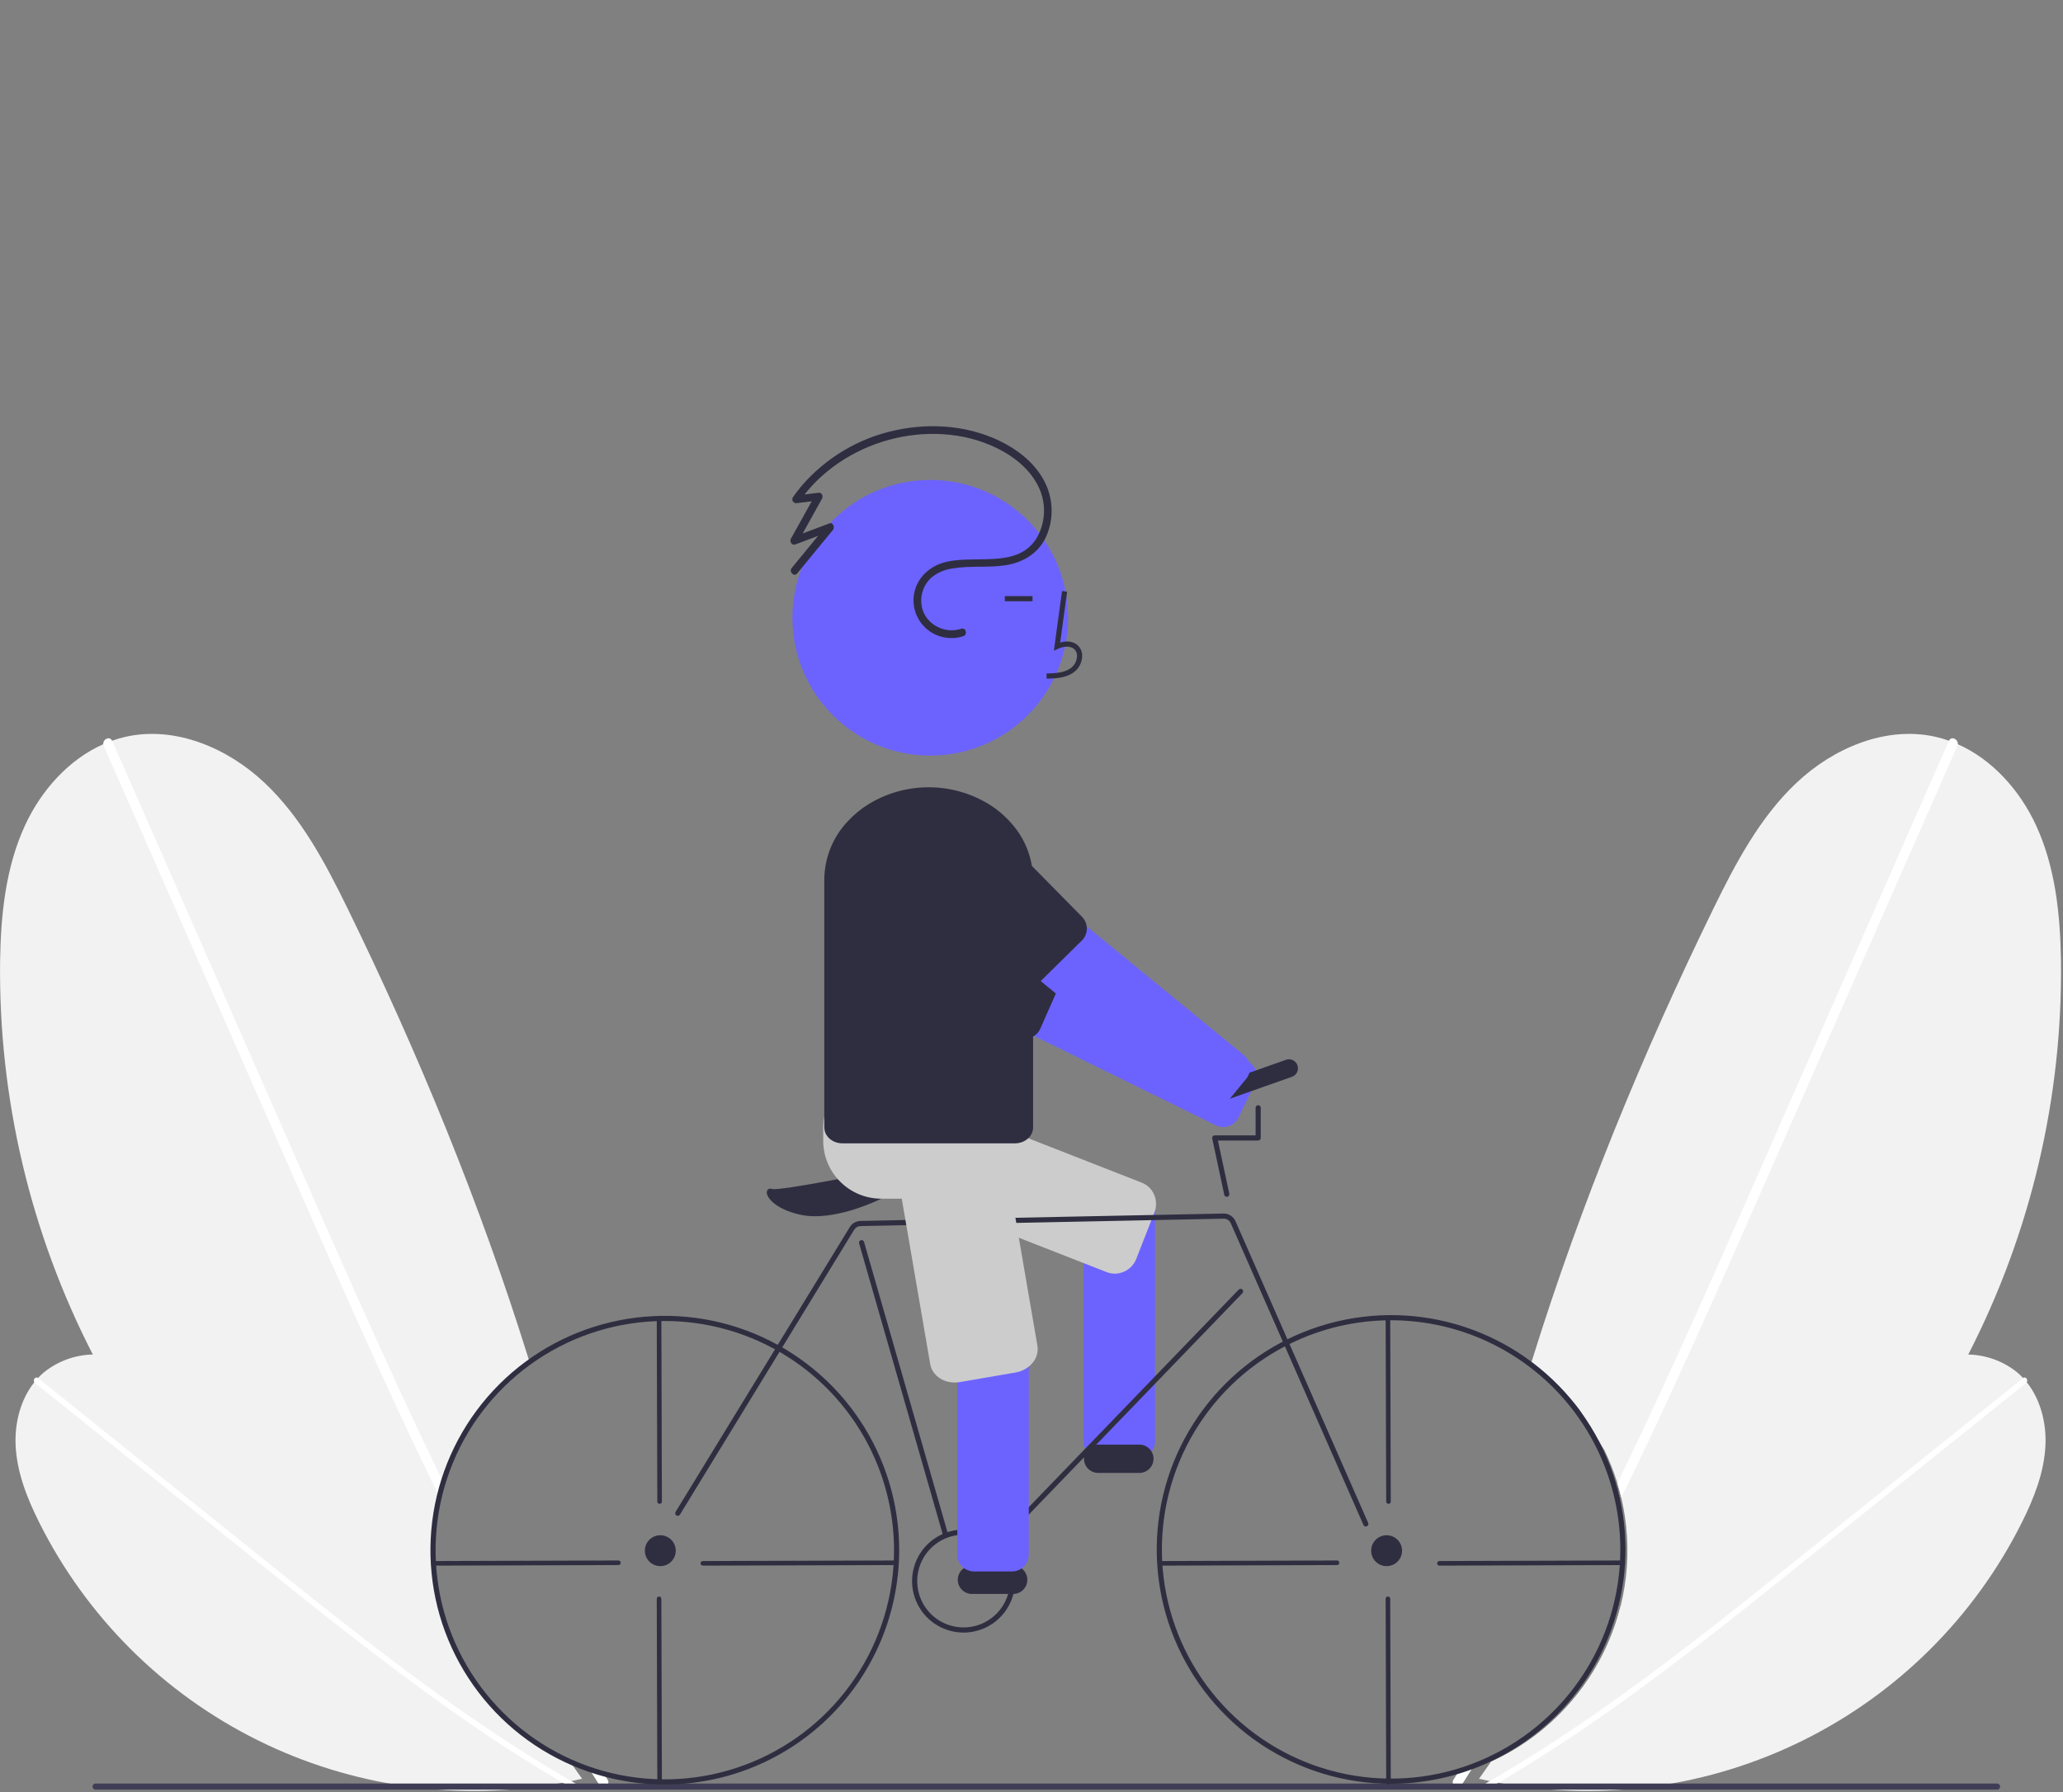 <svg width="801" height="696" viewBox="0 0 801 696" fill="none" xmlns="http://www.w3.org/2000/svg">
<rect x="0" y="0" width="801" height="696" fill="#808080" stroke="none"/>
<g id="undraw_bike_ride_7xit 1" clip-path="url(#clip0_2_74)">
<g id="man-bike">
<path id="Vector" d="M241.267 690.17L241.196 690.52L241.176 690.6C241.176 690.57 241.167 690.55 241.167 690.52C241.147 690.39 241.136 690.26 241.117 690.13C241.166 690.14 241.216 690.16 241.267 690.17Z" fill="#F2F2F2"/>
<path id="Vector_2" d="M232.626 693.02C231.957 691.97 231.287 690.93 230.626 689.88C230.057 688.99 229.497 688.1 228.937 687.21C228.796 686.99 228.657 686.78 228.537 686.56C230.376 687.13 232.223 687.677 234.077 688.2C234.227 688.45 234.386 688.71 234.557 688.96C235.006 689.67 235.457 690.39 235.916 691.1C235.986 691.22 236.046 691.33 236.097 691.44C236.886 693.37 233.876 694.96 232.626 693.02Z" fill="white"/>
<path id="Vector_3" d="M226.146 690.99C226.097 690.92 226.046 690.84 225.997 690.77C226.026 690.76 226.046 690.76 226.077 690.75L226.146 690.99Z" fill="#F2F2F2"/>
<path id="Vector_4" d="M558.986 690.17L559.057 690.52L559.077 690.6C559.077 690.57 559.086 690.55 559.086 690.52C559.106 690.39 559.117 690.26 559.136 690.13C559.086 690.14 559.037 690.16 558.986 690.17Z" fill="#F2F2F2"/>
<path id="Vector_5" d="M567.626 693.02C568.296 691.97 568.966 690.93 569.626 689.88C570.196 688.99 570.756 688.1 571.316 687.21C571.457 686.99 571.596 686.78 571.716 686.56C569.876 687.13 568.03 687.677 566.176 688.2C566.026 688.45 565.867 688.71 565.696 688.96C565.247 689.67 564.796 690.39 564.336 691.1C564.267 691.22 564.206 691.33 564.156 691.44C563.367 693.37 566.376 694.96 567.626 693.02Z" fill="white"/>
<path id="Vector_6" d="M574.106 690.99C574.156 690.92 574.206 690.84 574.256 690.77C574.227 690.76 574.206 690.76 574.176 690.75L574.106 690.99Z" fill="#F2F2F2"/>
<path id="Vector_7" d="M368.995 357.486C368.185 357.76 367.438 358.192 366.796 358.757C366.155 359.322 365.632 360.009 365.258 360.777L360.122 371.223L358.747 374.016C357.987 375.563 357.872 377.348 358.426 378.979C358.98 380.611 360.159 381.957 361.703 382.721L401.505 402.303L472.089 437.014C473.563 437.737 475.255 437.877 476.827 437.406C478.399 436.934 479.735 435.886 480.568 434.472C480.651 434.333 480.721 434.2 480.795 434.058L484.727 426.065L487.309 420.81C487.518 420.39 487.68 419.949 487.792 419.493C488.086 418.288 488.03 417.023 487.631 415.848C487.357 415.038 486.926 414.29 486.361 413.649C485.796 413.007 485.109 412.484 484.34 412.11L475.925 407.969L413.678 377.353L373.958 357.808C372.412 357.047 370.627 356.931 368.995 357.486V357.486Z" fill="#6C63FF"/>
<path id="Vector_8" d="M356.681 361.363C355.939 362.395 355.307 363.501 354.797 364.664C352.822 369.154 352.708 374.243 354.48 378.816C356.252 383.39 359.766 387.074 364.25 389.06L395.355 402.79C396.341 403.223 397.418 403.404 398.491 403.319C399.564 403.234 400.6 402.885 401.505 402.303C402.242 401.827 402.874 401.206 403.361 400.477C403.58 400.159 403.769 399.822 403.926 399.469L413.618 377.513C413.643 377.462 413.663 377.408 413.678 377.353C414.322 375.787 414.329 374.031 413.697 372.46C413.066 370.889 411.846 369.627 410.297 368.942L379.193 355.211C375.304 353.5 370.945 353.178 366.846 354.298C362.748 355.418 359.159 357.912 356.681 361.363Z" fill="#2F2E41"/>
<path id="Vector_9" d="M441.946 461.24H427.187C425.463 461.242 423.811 461.927 422.592 463.146C421.374 464.364 420.688 466.017 420.687 467.74V559.75C420.688 561.473 421.373 563.126 422.592 564.344C423.811 565.563 425.463 566.248 427.187 566.25H441.946C442.8 566.25 443.645 566.082 444.434 565.755C445.222 565.429 445.939 564.95 446.543 564.346C447.146 563.743 447.625 563.026 447.952 562.237C448.278 561.449 448.446 560.604 448.446 559.75V467.74C448.446 466.886 448.278 466.041 447.952 465.253C447.625 464.464 447.146 463.747 446.543 463.144C445.939 462.54 445.222 462.061 444.434 461.735C443.645 461.408 442.8 461.24 441.946 461.24V461.24Z" fill="#6C63FF"/>
<path id="Vector_10" d="M432.841 494.612C431.765 494.612 430.698 494.411 429.697 494.018L347.477 461.852C345.287 460.965 343.539 459.246 342.615 457.072C341.691 454.898 341.667 452.446 342.548 450.254L349.583 432.272C350.439 430.054 352.135 428.263 354.302 427.286C355.36 426.801 356.505 426.535 357.668 426.503C358.832 426.471 359.99 426.673 361.073 427.099L443.293 459.266C444.377 459.689 445.365 460.326 446.198 461.139C447.03 461.952 447.691 462.924 448.14 463.998C449.069 466.186 449.098 468.652 448.222 470.862L441.187 488.845C440.535 490.533 439.391 491.985 437.902 493.014C436.414 494.043 434.65 494.6 432.841 494.612V494.612Z" fill="#CCCCCC"/>
<path id="Vector_11" d="M442.378 572H426.378C424.92 572 423.521 571.421 422.489 570.389C421.458 569.358 420.878 567.959 420.878 566.5C420.878 565.041 421.458 563.642 422.489 562.611C423.521 561.579 424.92 561 426.378 561H442.378C443.837 561 445.236 561.579 446.268 562.611C447.299 563.642 447.878 565.041 447.878 566.5C447.878 567.959 447.299 569.358 446.268 570.389C445.236 571.421 443.837 572 442.378 572Z" fill="#2F2E41"/>
<path id="Vector_12" d="M316.493 472.314C314.483 472.33 312.477 472.118 310.514 471.683C301.637 469.634 298.359 465.738 297.822 463.759C297.704 463.456 297.672 463.127 297.729 462.808C297.786 462.488 297.931 462.191 298.147 461.949C298.37 461.758 298.642 461.636 298.933 461.595C299.223 461.555 299.519 461.599 299.785 461.721C302.542 462.642 341.632 454.912 355.514 451.708C361.287 450.376 365.339 450.596 367.557 452.36C368.008 452.692 368.381 453.117 368.652 453.606C368.922 454.096 369.084 454.638 369.126 455.195V455.543L341.825 465.655C340.941 466.094 328.22 472.314 316.493 472.314Z" fill="#2F2E41"/>
<path id="Vector_13" d="M530.305 592.81C530.111 592.81 529.921 592.753 529.758 592.647C529.595 592.541 529.467 592.389 529.389 592.211L477.882 475.055C477.645 474.511 477.252 474.051 476.752 473.732C476.252 473.413 475.668 473.25 475.075 473.264L334.143 476.14C333.639 476.149 333.146 476.285 332.709 476.536C332.272 476.787 331.906 477.144 331.644 477.575L264.007 588.178C263.869 588.404 263.646 588.566 263.388 588.628C263.131 588.69 262.859 588.648 262.633 588.509C262.406 588.371 262.244 588.148 262.182 587.891C262.12 587.633 262.163 587.361 262.301 587.135L329.938 476.531C330.374 475.814 330.985 475.219 331.713 474.801C332.44 474.383 333.262 474.155 334.102 474.14L475.034 471.264C476.022 471.244 476.993 471.517 477.826 472.048C478.659 472.58 479.315 473.346 479.713 474.25L531.22 591.407C531.287 591.559 531.315 591.725 531.301 591.891C531.287 592.057 531.233 592.216 531.142 592.355C531.051 592.495 530.927 592.609 530.781 592.688C530.635 592.768 530.471 592.809 530.305 592.81L530.305 592.81Z" fill="#2F2E41"/>
<path id="Vector_14" d="M367.126 597C366.909 597 366.698 596.93 366.525 596.799C366.351 596.668 366.225 596.485 366.165 596.276L333.566 482.855C333.493 482.6 333.525 482.327 333.653 482.096C333.782 481.864 333.997 481.693 334.251 481.62C334.506 481.547 334.779 481.577 335.011 481.705C335.243 481.833 335.414 482.048 335.488 482.302L368.088 595.724C368.124 595.85 368.135 595.982 368.12 596.112C368.105 596.243 368.065 596.369 368.001 596.484C367.938 596.599 367.852 596.7 367.749 596.782C367.647 596.864 367.529 596.925 367.403 596.961C367.313 596.987 367.22 597.001 367.126 597V597Z" fill="#2F2E41"/>
<path id="Vector_15" d="M374.126 465.5H342.126C336.161 465.493 330.442 463.121 326.224 458.902C322.006 454.684 319.633 448.965 319.626 443V438C319.633 432.035 322.006 426.316 326.224 422.098C330.442 417.879 336.161 415.507 342.126 415.5H374.126C380.092 415.507 385.811 417.879 390.029 422.098C394.247 426.316 396.62 432.035 396.626 438V443C396.62 448.965 394.247 454.684 390.029 458.902C385.811 463.121 380.092 465.493 374.126 465.5V465.5Z" fill="#CCCCCC"/>
<path id="Vector_16" d="M470.297 429.029C469.471 429.03 468.671 428.739 468.039 428.207C467.408 427.675 466.984 426.937 466.844 426.123C466.704 425.309 466.856 424.471 467.274 423.759C467.692 423.046 468.348 422.504 469.127 422.229L499.297 411.563C500.172 411.254 501.134 411.304 501.971 411.704C502.809 412.104 503.453 412.821 503.763 413.696C504.072 414.571 504.021 415.533 503.621 416.371C503.221 417.208 502.505 417.853 501.63 418.162L471.46 428.829C471.087 428.961 470.693 429.029 470.297 429.029V429.029Z" fill="#2F2E41"/>
<path id="Vector_17" d="M391.28 596.195C391.084 596.195 390.892 596.138 390.728 596.029C390.564 595.921 390.436 595.767 390.36 595.586C390.283 595.406 390.261 595.206 390.297 595.013C390.332 594.82 390.424 594.642 390.56 594.501L480.964 500.801C481.055 500.706 481.164 500.63 481.285 500.577C481.405 500.524 481.535 500.496 481.666 500.493C481.798 500.491 481.929 500.514 482.051 500.562C482.174 500.61 482.285 500.682 482.38 500.773C482.475 500.865 482.55 500.974 482.603 501.094C482.655 501.215 482.684 501.345 482.686 501.477C482.688 501.608 482.664 501.739 482.616 501.861C482.567 501.983 482.495 502.095 482.404 502.189L392 595.89C391.907 595.986 391.795 596.064 391.671 596.116C391.547 596.169 391.414 596.196 391.28 596.195V596.195Z" fill="#2F2E41"/>
<path id="Vector_18" d="M476.318 464.763C476.09 464.762 475.868 464.684 475.69 464.54C475.513 464.396 475.389 464.196 475.342 463.972L470.665 442.128C470.633 441.982 470.635 441.831 470.67 441.686C470.704 441.541 470.771 441.406 470.865 441.29C470.958 441.174 471.077 441.08 471.211 441.016C471.346 440.952 471.493 440.918 471.642 440.918H487.508V430.196C487.508 429.931 487.614 429.676 487.801 429.489C487.989 429.301 488.243 429.196 488.508 429.196C488.774 429.196 489.028 429.301 489.215 429.489C489.403 429.676 489.508 429.931 489.508 430.196V441.918C489.508 442.184 489.403 442.438 489.215 442.626C489.028 442.813 488.774 442.918 488.508 442.918H472.879L477.297 463.553C477.329 463.699 477.327 463.85 477.292 463.995C477.258 464.141 477.191 464.276 477.097 464.392C477.003 464.508 476.885 464.602 476.75 464.666C476.615 464.73 476.468 464.763 476.318 464.763L476.318 464.763Z" fill="#2F2E41"/>
<path id="Vector_19" d="M374.126 634C370.171 634 366.304 632.827 363.015 630.629C359.726 628.432 357.163 625.308 355.649 621.654C354.135 617.999 353.739 613.978 354.511 610.098C355.282 606.219 357.187 602.655 359.984 599.858C362.781 597.061 366.345 595.156 370.225 594.384C374.104 593.613 378.126 594.009 381.78 595.522C385.435 597.036 388.558 599.6 390.756 602.889C392.954 606.178 394.126 610.044 394.126 614C394.12 619.303 392.011 624.386 388.262 628.136C384.513 631.885 379.429 633.994 374.126 634V634ZM374.126 596C370.566 596 367.086 597.056 364.126 599.034C361.166 601.011 358.859 603.823 357.497 607.112C356.134 610.401 355.778 614.02 356.472 617.512C357.167 621.003 358.881 624.211 361.399 626.728C363.916 629.245 367.123 630.96 370.615 631.654C374.107 632.349 377.726 631.992 381.015 630.63C384.304 629.267 387.115 626.96 389.093 624C391.071 621.04 392.126 617.56 392.126 614C392.121 609.228 390.223 604.653 386.848 601.278C383.474 597.904 378.899 596.005 374.126 596V596Z" fill="#2F2E41"/>
<path id="Vector_20" d="M393.378 619H377.378C375.92 619 374.521 618.421 373.489 617.389C372.458 616.358 371.878 614.959 371.878 613.5C371.878 612.041 372.458 610.642 373.489 609.611C374.521 608.579 375.92 608 377.378 608H393.378C394.837 608 396.236 608.579 397.268 609.611C398.299 610.642 398.878 612.041 398.878 613.5C398.878 614.959 398.299 616.358 397.268 617.389C396.236 618.421 394.837 619 393.378 619V619Z" fill="#2F2E41"/>
<path id="Vector_21" d="M383.074 330.332C382.223 330.414 381.397 330.665 380.644 331.069C379.89 331.473 379.225 332.023 378.686 332.686L371.308 341.689L369.333 344.096C368.242 345.43 367.723 347.141 367.891 348.856C368.06 350.572 368.901 352.15 370.231 353.246L404.534 381.37L465.368 431.232C466.638 432.271 468.254 432.792 469.892 432.691C471.531 432.59 473.07 431.873 474.203 430.685C474.315 430.57 474.413 430.456 474.517 430.334L480.166 423.446L483.876 418.916C484.174 418.555 484.432 418.161 484.646 417.744C485.206 416.636 485.439 415.392 485.318 414.157C485.236 413.306 484.986 412.48 484.581 411.727C484.177 410.973 483.627 410.308 482.964 409.769L475.712 403.822L422.064 359.845L387.833 331.775C386.501 330.682 384.789 330.163 383.074 330.332V330.332Z" fill="#6C63FF"/>
<path id="Vector_22" d="M361.189 293.427C390.747 293.427 414.708 269.465 414.708 239.908C414.708 210.35 390.747 186.388 361.189 186.388C331.631 186.388 307.67 210.35 307.67 239.908C307.67 269.465 331.631 293.427 361.189 293.427Z" fill="#6C63FF"/>
<path id="Vector_23" d="M406.385 263.566L406.329 261.566C410.05 261.462 413.33 261.229 415.795 259.428C416.494 258.889 417.068 258.205 417.479 257.424C417.89 256.642 418.128 255.781 418.176 254.9C418.22 254.361 418.138 253.82 417.938 253.318C417.738 252.816 417.425 252.367 417.023 252.005C415.387 250.624 412.754 251.071 410.835 251.951L409.181 252.709L412.354 229.519L414.335 229.791L411.636 249.517C414.244 248.751 416.66 249.081 418.314 250.478C418.95 251.033 419.448 251.727 419.771 252.506C420.094 253.285 420.232 254.129 420.175 254.97C420.116 256.155 419.8 257.312 419.247 258.361C418.694 259.41 417.919 260.326 416.975 261.043C413.808 263.358 409.692 263.473 406.385 263.566Z" fill="#2F2E41"/>
<path id="Vector_24" d="M400.906 231.492H390.135V233.492H400.906V231.492Z" fill="#2F2E41"/>
<path id="Vector_25" d="M420.132 356.043L396.27 331.828C392.827 328.332 388.137 326.347 383.23 326.309C378.323 326.272 373.603 328.185 370.107 331.629C366.611 335.072 364.626 339.762 364.589 344.669C364.552 349.576 366.465 354.296 369.908 357.792L393.77 382.007C394.821 383.075 396.208 383.746 397.698 383.908C399.187 384.07 400.686 383.712 401.942 382.895C402.315 382.665 402.658 382.392 402.964 382.079L420.06 365.238C420.664 364.648 421.147 363.944 421.479 363.167C421.983 361.979 422.124 360.669 421.884 359.401C421.644 358.133 421.035 356.965 420.132 356.043Z" fill="#2F2E41"/>
<path id="Vector_26" d="M392.946 505.24H378.187C376.463 505.242 374.811 505.927 373.592 507.146C372.374 508.364 371.688 510.017 371.687 511.74V603.75C371.688 605.473 372.373 607.126 373.592 608.344C374.811 609.563 376.463 610.248 378.187 610.25H392.946C393.8 610.25 394.645 610.082 395.434 609.755C396.222 609.429 396.939 608.95 397.543 608.346C398.146 607.743 398.625 607.026 398.952 606.237C399.278 605.449 399.446 604.604 399.446 603.75V511.74C399.446 510.886 399.278 510.041 398.952 509.253C398.625 508.464 398.146 507.747 397.543 507.144C396.939 506.54 396.222 506.061 395.434 505.735C394.645 505.408 393.8 505.24 392.946 505.24V505.24Z" fill="#6C63FF"/>
<path id="Vector_27" d="M370.699 536.892C365.974 536.893 361.898 533.968 361.174 529.755L346.209 442.745C346.02 441.561 346.092 440.349 346.42 439.195C346.749 438.041 347.326 436.973 348.112 436.066C349.799 434.073 352.144 432.749 354.723 432.335L376.33 428.619C381.849 427.67 387.008 430.796 387.832 435.586L402.796 522.597C402.986 523.781 402.915 524.992 402.587 526.145C402.259 527.299 401.683 528.367 400.899 529.274C399.211 531.269 396.863 532.593 394.282 533.006L372.676 536.722C372.023 536.835 371.361 536.892 370.699 536.892V536.892Z" fill="#CCCCCC"/>
<path id="Vector_28" d="M392.636 319.657C390.095 316.763 387.135 314.264 383.856 312.243C376.784 307.948 368.662 305.694 360.388 305.73C352.114 305.766 344.011 308.091 336.977 312.446C334.177 314.215 331.613 316.332 329.347 318.747C323.442 324.876 320.114 333.036 320.046 341.546V437.814C320.042 438.108 320.069 438.401 320.126 438.689C320.597 441.685 323.526 444 327.046 444H394.117C397.966 444 401.117 441.225 401.117 437.814V341.546C401.066 333.457 398.048 325.668 392.636 319.657Z" fill="#2F2E41"/>
</g>
<g id="background">
<path id="Vector_29" d="M221.336 684.17C221.636 684.31 221.946 684.45 222.256 684.57C221.977 684.48 221.696 684.39 221.426 684.3C217.466 682.99 213.536 681.6 209.636 680.13C203.367 677.78 197.18 675.23 191.077 672.48C186.716 670.52 182.396 668.463 178.117 666.31C140.557 647.421 107.002 621.451 79.296 589.83C76.776 586.95 74.306 584.02 71.886 581.04C69.827 578.51 67.81 575.943 65.836 573.34C54.535 558.468 44.563 542.63 36.037 526.01C11.739 478.745 -0.62 426.251 0.037 373.11C0.316 355.11 2.207 336.74 9.767 320.41C16.017 306.92 26.676 294.95 40.097 289.01C41.216 288.51 42.356 288.05 43.517 287.65C45.297 287.009 47.118 286.485 48.966 286.08C68.147 281.86 88.397 290.49 102.687 303.96C116.986 317.43 126.356 335.2 134.986 352.85C162.437 409.03 186.407 467.38 205.086 527.25C205.296 527.93 205.506 528.6 205.716 529.27C198.661 534.377 192.378 540.475 187.063 547.375L177.279 563.224C175.283 567.348 173.607 571.619 172.267 576C171.696 577.84 171.193 579.707 170.756 581.6C165.998 601.909 168.441 623.241 177.666 641.949C186.892 660.657 202.328 675.581 221.336 684.17H221.336Z" fill="#F2F2F2"/>
<path id="Vector_30" d="M170.996 573.4C171.416 574.27 171.836 575.14 172.266 576C171.696 577.84 171.193 579.707 170.756 581.6C170.307 580.67 169.847 579.73 169.396 578.8C162.077 563.79 154.957 548.69 148.036 533.5C136.117 507.47 124.606 481.26 113.077 455.07C100.936 427.49 88.8 399.917 76.666 372.35C64.537 344.77 52.403 317.197 40.266 289.63C40.182 289.432 40.125 289.223 40.096 289.01C39.886 287.09 42.606 285.7 43.516 287.65C43.529 287.665 43.539 287.682 43.546 287.7C45.066 291.13 46.58 294.563 48.086 298C60.216 325.57 72.349 353.143 84.486 380.72C96.576 408.19 108.67 435.663 120.766 463.14C132.256 489.24 143.776 515.33 155.756 541.2C160.746 551.98 165.827 562.713 170.996 573.4Z" fill="white"/>
<path id="Vector_31" d="M223.566 687.31C224.386 688.46 225.196 689.61 225.997 690.77C224.606 691.08 223.227 691.38 221.827 691.67C220.716 691.89 219.606 692.11 218.497 692.31C178.24 699.799 136.64 693.991 99.974 675.763C63.308 657.535 33.566 627.875 15.236 591.26C10.526 581.84 6.546 571.79 6.066 561.27C5.666 552.58 7.976 543.48 13.336 536.77C13.776 536.21 14.246 535.67 14.736 535.14C15.493 534.332 16.298 533.571 17.146 532.86C22.524 528.571 29.16 526.165 36.036 526.01C40.704 525.808 45.374 526.359 49.867 527.64C60.926 530.78 70.586 537.47 79.836 544.31C111.378 567.44 140.98 593.105 168.347 621.05C169.246 621.98 170.157 622.93 171.046 623.87C174.368 637.05 180.612 649.314 189.318 659.752C198.024 670.191 208.967 678.536 221.336 684.17C221.373 684.208 221.403 684.252 221.426 684.3C222.157 685.3 222.867 686.3 223.566 687.31Z" fill="#F2F2F2"/>
<path id="Vector_32" d="M13.586 537.053L54.82 570.171L96.053 603.29C109.112 613.778 122.162 624.279 135.375 634.573C148.473 644.777 161.732 654.779 175.303 664.345C188.855 673.899 202.72 683.018 217.004 691.442C218.783 692.491 220.568 693.529 222.36 694.556C223.6 695.268 224.797 693.387 223.548 692.67C209.163 684.416 195.199 675.448 181.567 666.006C167.92 656.554 154.601 646.637 141.465 636.489C128.258 626.288 115.234 615.854 102.223 605.405C88.528 594.407 74.833 583.407 61.14 572.407L19.906 539.289L14.775 535.167C13.659 534.271 12.477 536.162 13.586 537.053V537.053Z" fill="white"/>
<path id="Vector_33" d="M578.916 684.17C578.617 684.31 578.307 684.45 577.996 684.57C578.276 684.48 578.557 684.39 578.827 684.3C582.786 682.99 586.717 681.6 590.617 680.13C596.886 677.78 603.073 675.23 609.176 672.48C613.537 670.52 617.856 668.463 622.136 666.31C659.696 647.421 693.251 621.451 720.956 589.83C723.476 586.95 725.946 584.02 728.367 581.04C730.426 578.51 732.443 575.943 734.416 573.34C745.718 558.468 755.69 542.63 764.216 526.01C788.514 478.745 800.873 426.251 800.216 373.11C799.936 355.11 798.046 336.74 790.486 320.41C784.236 306.92 773.577 294.95 760.156 289.01C759.036 288.51 757.896 288.05 756.736 287.65C754.956 287.009 753.135 286.485 751.286 286.08C732.106 281.86 711.856 290.49 697.566 303.96C683.266 317.43 673.896 335.2 665.266 352.85C637.816 409.03 613.846 467.38 595.166 527.25C594.956 527.93 594.746 528.6 594.536 529.27C601.592 534.377 607.875 540.475 613.19 547.375L622.974 563.224C624.97 567.348 626.646 571.619 627.986 576C628.557 577.84 629.06 579.707 629.496 581.6C634.255 601.909 631.812 623.241 622.587 641.949C613.361 660.657 597.925 675.581 578.916 684.17V684.17Z" fill="#F2F2F2"/>
<path id="Vector_34" d="M629.256 573.4C628.836 574.27 628.416 575.14 627.986 576C628.557 577.84 629.06 579.707 629.497 581.6C629.946 580.67 630.406 579.73 630.856 578.8C638.176 563.79 645.296 548.69 652.216 533.5C664.136 507.47 675.646 481.26 687.176 455.07C699.316 427.49 711.453 399.917 723.586 372.35C735.716 344.77 747.85 317.197 759.986 289.63C760.071 289.432 760.128 289.223 760.156 289.01C760.367 287.09 757.646 285.7 756.736 287.65C756.724 287.665 756.714 287.682 756.707 287.7C755.187 291.13 753.673 294.563 752.167 298C740.037 325.57 727.903 353.143 715.767 380.72C703.676 408.19 691.583 435.663 679.486 463.14C667.997 489.24 656.477 515.33 644.497 541.2C639.506 551.98 634.426 562.713 629.256 573.4Z" fill="white"/>
<path id="Vector_35" d="M576.686 687.31C575.867 688.46 575.057 689.61 574.256 690.77C575.646 691.08 577.026 691.38 578.426 691.67C579.537 691.89 580.646 692.11 581.756 692.31C622.013 699.799 663.613 693.991 700.279 675.763C736.944 657.535 766.687 627.875 785.017 591.26C789.727 581.84 793.706 571.79 794.186 561.27C794.586 552.58 792.276 543.48 786.916 536.77C786.477 536.21 786.006 535.67 785.517 535.14C784.76 534.332 783.955 533.571 783.106 532.86C777.729 528.571 771.093 526.165 764.216 526.01C759.549 525.808 754.879 526.359 750.386 527.64C739.327 530.78 729.666 537.47 720.416 544.31C688.875 567.44 659.273 593.105 631.906 621.05C631.006 621.98 630.096 622.93 629.206 623.87C625.885 637.05 619.64 649.314 610.935 659.752C602.229 670.191 591.286 678.536 578.917 684.17C578.88 684.208 578.849 684.252 578.827 684.3C578.096 685.3 577.386 686.3 576.686 687.31Z" fill="#F2F2F2"/>
<path id="Vector_36" d="M786.667 537.053L745.433 570.171L704.2 603.29C691.141 613.778 678.091 624.279 664.877 634.573C651.78 644.777 638.521 654.779 624.95 664.345C611.398 673.899 597.533 683.018 583.249 691.442C581.47 692.491 579.685 693.529 577.893 694.556C576.653 695.268 575.456 693.387 576.705 692.67C591.09 684.416 605.054 675.448 618.686 666.006C632.333 656.554 645.652 646.637 658.788 636.489C671.994 626.288 685.018 615.854 698.03 605.405C711.725 594.407 725.42 583.407 739.113 572.407L780.347 539.289L785.478 535.167C786.594 534.271 787.776 536.162 786.667 537.053V537.053Z" fill="white"/>
<path id="Vector_37" d="M775.399 694.994H37.105C36.79 694.994 36.487 694.868 36.264 694.645C36.04 694.422 35.915 694.119 35.915 693.803C35.915 693.487 36.04 693.184 36.264 692.961C36.487 692.738 36.79 692.612 37.105 692.612H775.399C775.715 692.612 776.018 692.738 776.241 692.961C776.465 693.184 776.59 693.487 776.59 693.803C776.59 694.119 776.465 694.422 776.241 694.645C776.018 694.868 775.715 694.994 775.399 694.994Z" fill="#3F3D56"/>
</g>
<g id="hair">
<path id="Vector_38" d="M373.218 244.172C366.122 246.529 358.157 241.684 357.705 234.052C357.577 232.281 357.845 230.503 358.489 228.848C359.133 227.193 360.137 225.702 361.429 224.484C363.81 222.453 366.73 221.159 369.834 220.761C376.572 219.592 383.497 220.54 390.264 219.533C397.09 218.517 403.107 214.991 406.098 208.579C407.532 205.432 408.289 202.02 408.318 198.562C408.348 195.105 407.651 191.679 406.271 188.509C403.166 181.408 397.075 176 390.364 172.36C377.448 165.354 361.946 163.974 347.714 167.082C333.42 170.118 320.531 177.793 311.052 188.915C309.918 190.281 308.843 191.694 307.827 193.154C307.696 193.382 307.627 193.64 307.627 193.904C307.627 194.167 307.696 194.425 307.827 194.654C307.958 194.882 308.147 195.072 308.374 195.205C308.601 195.337 308.859 195.408 309.122 195.411L317.896 194.355L316.601 192.098L307.065 209.242C306.478 210.296 307.473 211.93 308.759 211.445L322.743 206.175L321.284 203.668L307.404 220.567C306.188 222.047 308.299 224.181 309.525 222.688L323.405 205.789C324.248 204.763 323.496 202.698 321.946 203.282L307.961 208.552L309.655 210.756L319.191 193.612C319.689 192.717 319.082 191.212 317.896 191.355L309.122 192.411L310.417 194.668C318.613 182.93 331.185 174.663 344.911 170.866C358.687 167.054 374.024 167.665 386.985 173.99C393.834 177.333 400.099 182.354 403.389 189.378C404.795 192.418 405.463 195.747 405.34 199.094C405.217 202.441 404.307 205.712 402.682 208.642C395.156 221.491 377.609 214.888 365.867 218.63C359.168 220.765 354.359 226.657 354.694 233.873C354.886 237.531 356.438 240.986 359.045 243.559C361.653 246.132 365.127 247.638 368.788 247.782C370.56 247.87 372.333 247.627 374.016 247.064C375.839 246.459 375.058 243.56 373.218 244.172L373.218 244.172Z" fill="#2F2E41"/>
</g>
<g id="left-wheel">
<path id="Vector_39" d="M256.378 608.196C259.692 608.196 262.378 605.509 262.378 602.196C262.378 598.882 259.692 596.196 256.378 596.196C253.065 596.196 250.378 598.882 250.378 602.196C250.378 605.509 253.065 608.196 256.378 608.196Z" fill="#2F2E41"/>
<path id="Vector_40" d="M272.902 608C272.663 608 272.434 607.907 272.265 607.74C272.096 607.573 272 607.346 272 607.11C272 606.873 272.094 606.646 272.263 606.479C272.431 606.311 272.66 606.217 272.899 606.217L348.096 606H348.098C348.337 606 348.566 606.093 348.735 606.26C348.904 606.427 349 606.654 349 606.89C349 607.127 348.906 607.354 348.737 607.521C348.569 607.689 348.34 607.783 348.101 607.783L272.904 608H272.902Z" fill="#2F2E41"/>
<path id="Vector_41" d="M168.855 608C168.628 608 168.411 607.907 168.251 607.74C168.091 607.573 168 607.346 168 607.11C168 606.873 168.089 606.646 168.249 606.479C168.409 606.311 168.626 606.217 168.852 606.217L240.143 606H240.145C240.372 606 240.589 606.093 240.749 606.26C240.909 606.427 241 606.654 241 606.89C241 607.127 240.911 607.354 240.751 607.521C240.591 607.689 240.374 607.783 240.148 607.783L168.857 608H168.855Z" fill="#2F2E41"/>
<path id="Vector_42" d="M257 583.145C257 583.372 256.907 583.589 256.74 583.749C256.573 583.909 256.346 584 256.11 584C255.873 584 255.646 583.911 255.479 583.751C255.311 583.591 255.217 583.374 255.217 583.148L255 511.857L255 511.855C255 511.628 255.093 511.411 255.26 511.251C255.427 511.091 255.654 511 255.89 511C256.127 511 256.354 511.089 256.521 511.249C256.689 511.409 256.783 511.626 256.783 511.852L257 583.143L257 583.145Z" fill="#2F2E41"/>
<path id="Vector_43" d="M257 692.145C257 692.372 256.907 692.589 256.74 692.749C256.573 692.909 256.346 693 256.11 693C255.873 693 255.646 692.911 255.479 692.751C255.311 692.591 255.217 692.374 255.217 692.148L255 620.857L255 620.855C255 620.628 255.093 620.411 255.26 620.251C255.427 620.091 255.654 620 255.89 620C256.127 620 256.354 620.089 256.521 620.249C256.689 620.409 256.783 620.626 256.783 620.852L257 692.143L257 692.145Z" fill="#2F2E41"/>
<path id="Vector_44" d="M258.127 693C240.128 693 222.534 687.663 207.57 677.664C192.605 667.665 180.941 653.452 174.053 636.824C167.166 620.196 165.364 601.899 168.875 584.247C172.386 566.595 181.053 550.38 193.78 537.653C206.506 524.927 222.721 516.26 240.373 512.749C258.026 509.237 276.323 511.039 292.951 517.927C309.579 524.815 323.791 536.478 333.79 551.443C343.789 566.408 349.127 584.002 349.127 602C349.099 626.126 339.503 649.257 322.443 666.317C305.383 683.377 282.253 692.973 258.127 693V693ZM258.127 513C240.524 513 223.317 518.22 208.681 527.999C194.045 537.779 182.637 551.679 175.901 567.941C169.165 584.204 167.403 602.099 170.837 619.363C174.271 636.627 182.747 652.486 195.194 664.933C207.641 677.379 223.499 685.856 240.763 689.29C258.028 692.724 275.923 690.962 292.185 684.225C308.448 677.489 322.348 666.082 332.127 651.446C341.907 636.81 347.127 619.603 347.127 602C347.1 578.404 337.715 555.782 321.03 539.097C304.345 522.412 281.723 513.027 258.127 513V513Z" fill="#2F2E41"/>
</g>
<g id="right-wheel">
<path id="Vector_45" d="M538.378 608.196C541.692 608.196 544.378 605.509 544.378 602.196C544.378 598.882 541.692 596.196 538.378 596.196C535.065 596.196 532.378 598.882 532.378 602.196C532.378 605.509 535.065 608.196 538.378 608.196Z" fill="#2F2E41"/>
<path id="Vector_46" d="M450.82 608C450.603 608 450.394 607.907 450.241 607.74C450.087 607.573 450 607.346 450 607.11C450 606.873 450.086 606.646 450.239 606.479C450.392 606.311 450.6 606.217 450.817 606.217L519.178 606H519.18C519.397 606 519.606 606.093 519.759 606.26C519.913 606.427 520 606.654 520 606.89C520 607.127 519.914 607.354 519.761 607.521C519.608 607.689 519.4 607.783 519.183 607.783L450.822 608H450.82Z" fill="#2F2E41"/>
<path id="Vector_47" d="M558.855 608C558.628 608 558.411 607.907 558.251 607.74C558.091 607.573 558 607.346 558 607.11C558 606.873 558.089 606.646 558.249 606.479C558.409 606.311 558.626 606.217 558.852 606.217L630.143 606H630.145C630.372 606 630.589 606.093 630.749 606.26C630.909 606.427 631 606.654 631 606.89C631 607.127 630.911 607.354 630.751 607.521C630.591 607.689 630.374 607.783 630.148 607.783L558.857 608H558.855Z" fill="#2F2E41"/>
<path id="Vector_48" d="M540 583.145C540 583.372 539.907 583.589 539.74 583.749C539.573 583.909 539.346 584 539.11 584C538.873 584 538.646 583.911 538.479 583.751C538.311 583.591 538.217 583.374 538.217 583.148L538 511.857L538 511.855C538 511.628 538.093 511.411 538.26 511.251C538.427 511.091 538.654 511 538.89 511C539.127 511 539.354 511.089 539.521 511.249C539.689 511.409 539.783 511.626 539.783 511.852L540 583.143L540 583.145Z" fill="#2F2E41"/>
<path id="Vector_49" d="M540 692.145C540 692.372 539.907 692.589 539.74 692.749C539.573 692.909 539.346 693 539.11 693C538.873 693 538.646 692.911 538.479 692.751C538.311 692.591 538.217 692.374 538.217 692.148L538 620.857L538 620.855C538 620.628 538.093 620.411 538.26 620.251C538.427 620.091 538.654 620 538.89 620C539.127 620 539.354 620.089 539.521 620.249C539.689 620.409 539.783 620.626 539.783 620.852L540 692.143L540 692.145Z" fill="#2F2E41"/>
<path id="Vector_50" d="M540.126 692.711C522.128 692.711 504.534 687.374 489.57 677.375C474.605 667.376 462.941 653.164 456.053 636.536C449.166 619.908 447.364 601.611 450.875 583.958C454.386 566.306 463.053 550.091 475.78 537.365C488.506 524.638 504.721 515.971 522.373 512.46C540.025 508.949 558.323 510.751 574.951 517.638C591.579 524.526 605.791 536.19 615.79 551.155C625.789 566.119 631.126 583.713 631.126 601.711C631.099 625.838 621.503 648.968 604.443 666.028C587.383 683.088 564.253 692.684 540.126 692.711ZM540.126 512.711C522.524 512.711 505.317 517.931 490.681 527.711C476.045 537.49 464.637 551.39 457.901 567.653C451.165 583.915 449.402 601.81 452.836 619.075C456.271 636.339 464.747 652.197 477.194 664.644C489.641 677.091 505.499 685.567 522.763 689.001C540.028 692.435 557.923 690.673 574.185 683.937C590.448 677.201 604.348 665.793 614.127 651.157C623.907 636.521 629.126 619.314 629.126 601.711C629.1 578.115 619.715 555.493 603.03 538.808C586.345 522.123 563.723 512.738 540.126 512.711Z" fill="#2F2E41"/>
</g>
</g>
<defs>
<clipPath id="clip0_2_74">
<rect width="800.253" height="695.423" fill="white"/>
</clipPath>
</defs>
</svg>

